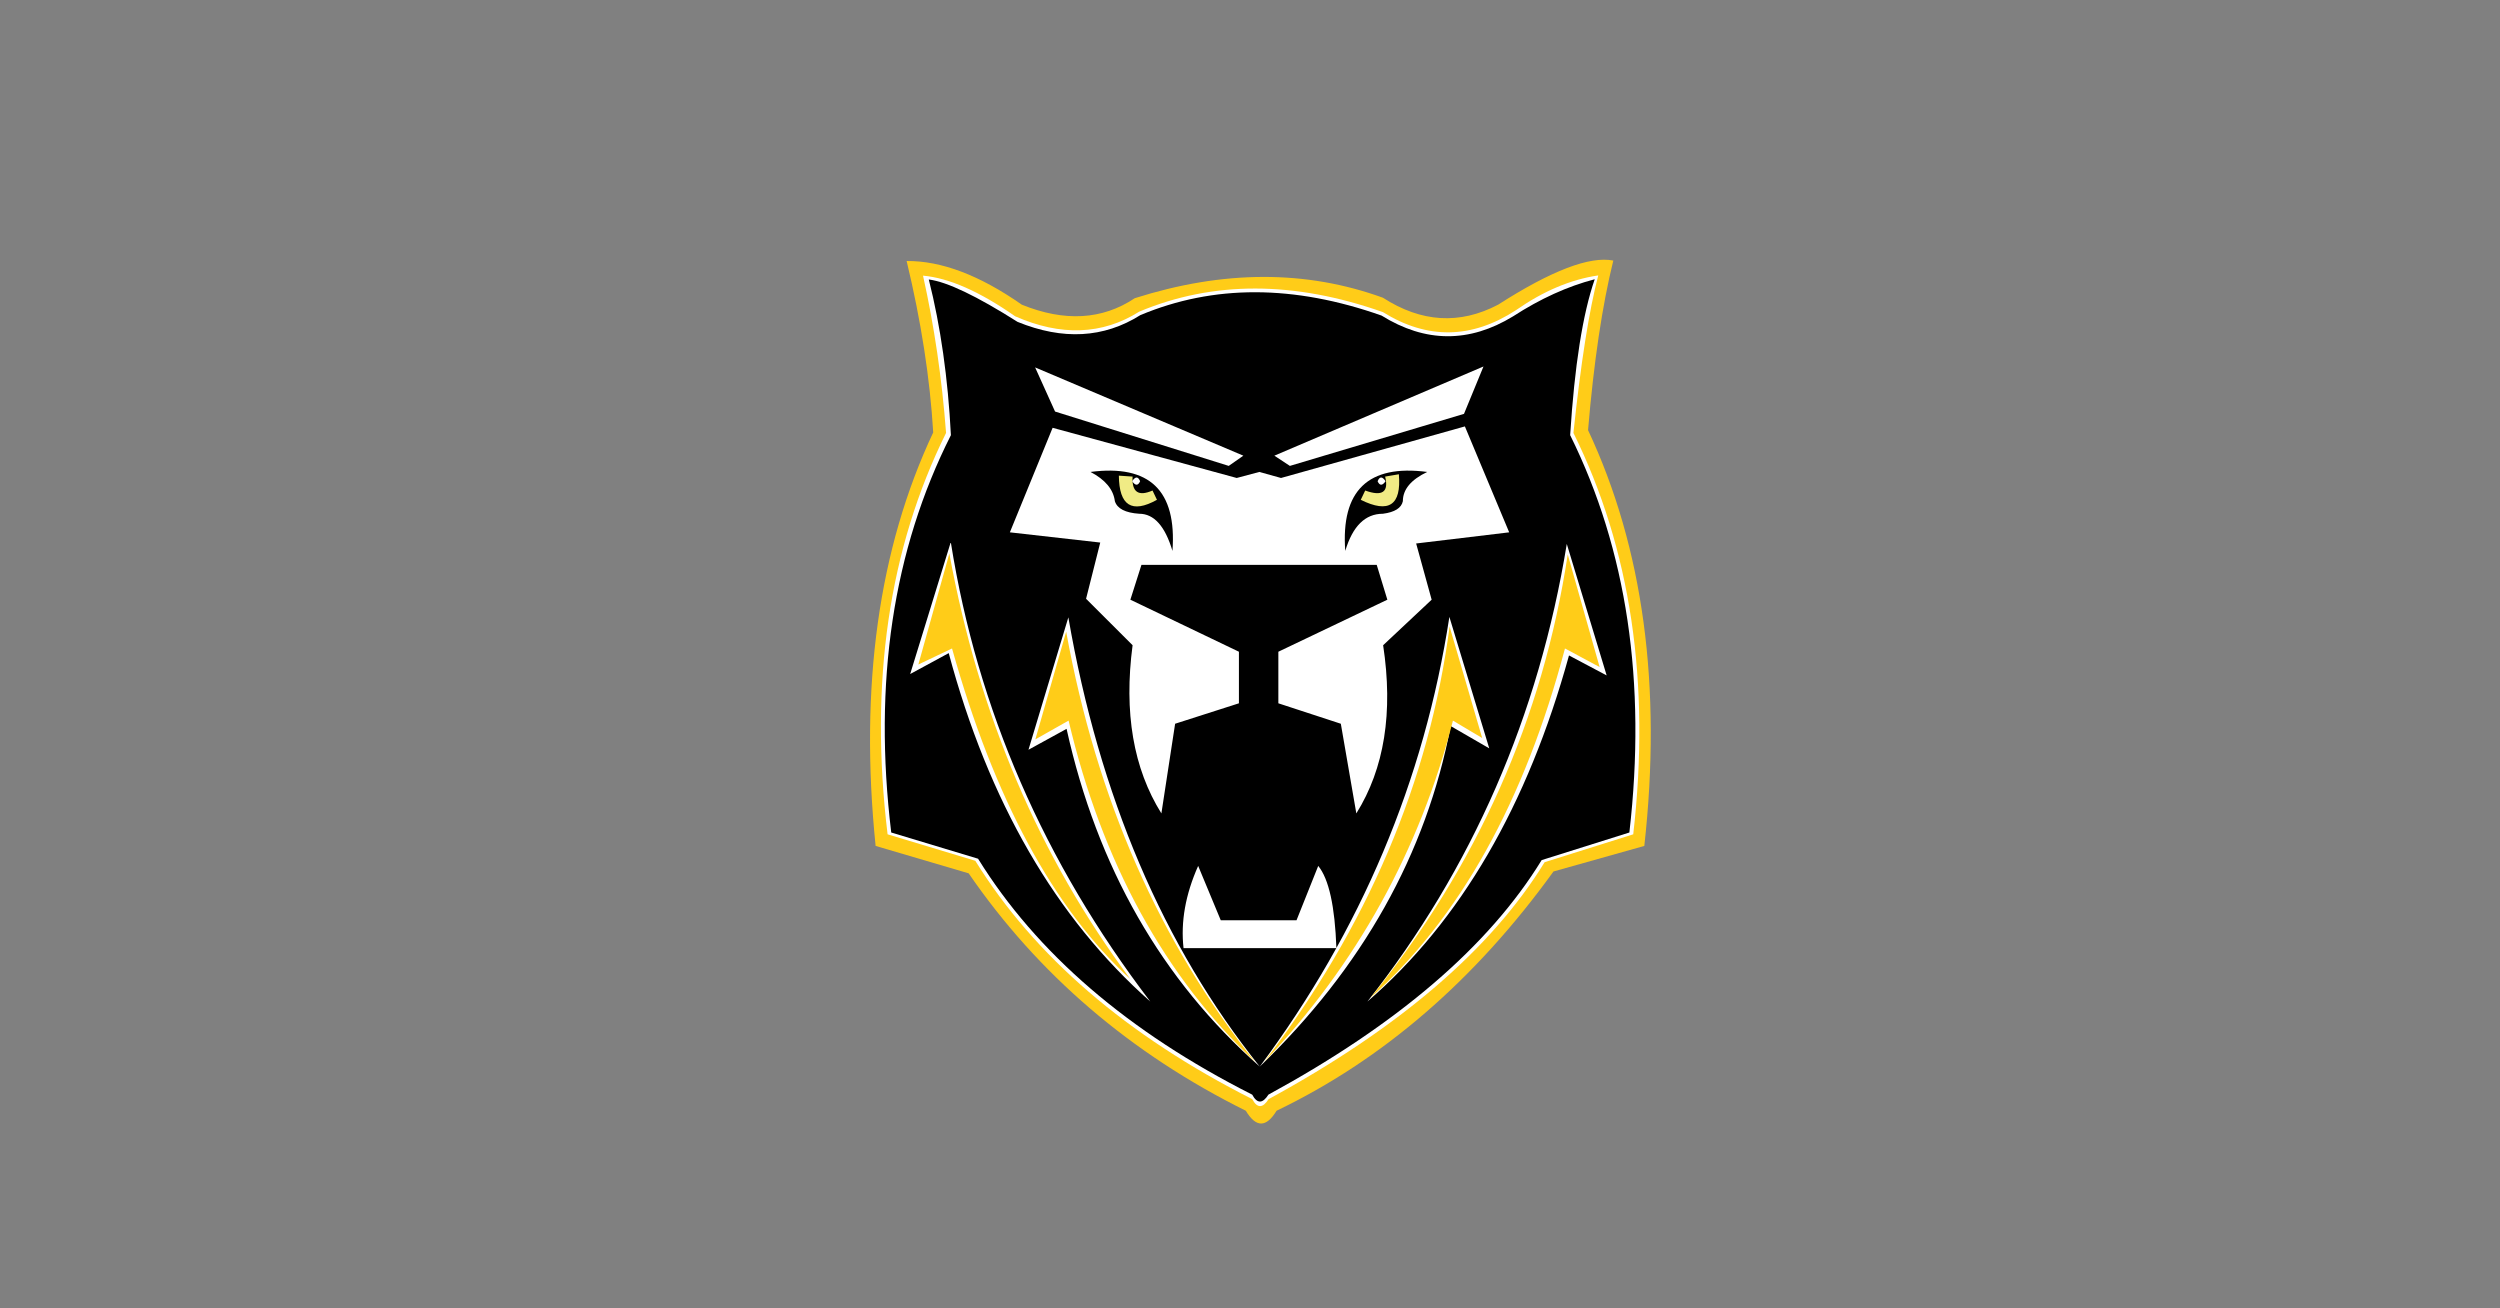 <svg width="1200" height="628" viewBox="0 0 1200 628" fill="none" xmlns="http://www.w3.org/2000/svg">
<rect x="0" y="0" width="1200" height="628" fill="#808080" stroke="none"/>
<g clip-path="url(#clip0_1_2)">
<path d="M435.183 125.288C442.13 154.129 446.384 181.558 447.943 207.575C421.714 263.325 412.499 329.482 420.297 406.045L464.957 419.202C498.274 467.667 542.615 505.652 597.98 533.155C602.871 541.332 607.798 541.332 612.76 533.155C663.8 508.625 708.106 470.343 745.677 418.31L789.273 406.045C797.78 329.482 788.777 262.953 762.265 206.46C765.029 173.753 769.07 146.622 774.387 125.065C763.044 122.835 744.613 129.897 719.093 146.25C700.662 155.913 682.231 154.798 663.8 142.905C626.938 129.525 587.24 129.599 544.707 143.128C529.111 153.535 511.034 154.575 490.477 146.25C470.273 132.127 451.842 125.139 435.183 125.288Z" fill="#FFCC18"/>
<path d="M443.052 132.313C448.44 156.471 452.126 181.633 454.111 207.798C426.606 263.399 417.248 327.623 426.039 400.47L468.147 413.181C496.502 458.97 540.808 497.103 601.063 527.58C603.474 532.04 606.096 532.04 608.932 527.58C671.74 493.387 715.903 455.477 741.423 413.85L783.957 400.47C792.322 327.623 782.752 263.399 755.247 207.798C758.791 174.199 762.761 149 767.156 132.201C753.971 134.134 740.785 139.709 727.6 148.926C706.333 162.752 685.067 163.049 663.8 149.818C621.267 134.803 582.278 134.728 546.833 149.595C529.111 160.745 509.262 161.488 487.287 151.825C470.273 139.932 455.528 133.428 443.052 132.313Z" fill="white"/>
<path d="M445.817 134.154C451.488 156.581 455.027 181.488 456.435 208.877C428.641 263.917 419.094 327.492 427.795 399.603L469.478 412.186C497.547 457.513 541.405 495.261 601.053 525.428C603.439 529.843 606.036 529.843 608.843 525.428C671.015 491.581 714.732 454.055 739.994 412.849L782.098 399.603C790.379 327.492 780.906 263.917 753.679 208.877C755.771 175.618 759.7 150.673 765.467 134.043C752.415 137.443 739.363 143.37 726.311 151.825C705.26 164.694 684.208 164.579 663.156 151.482C621.052 136.618 582.456 136.544 547.369 151.261C529.827 162.299 510.179 163.379 488.424 154.501C468.747 142.04 454.545 135.258 445.817 134.154Z" fill="black"/>
<path d="M496.857 176.355L596.81 218.725L589.792 223.631L506.427 197.54L496.857 176.355ZM611.697 218.725L712.075 175.909L702.718 198.655L619.14 223.631L611.697 218.725ZM505.257 205.345L484.735 255.52L528.119 260.426L521.313 287.409L543.643 309.709C539.39 341.97 543.998 368.878 557.467 390.435L564.059 347.396L594.683 337.584V312.831L542.58 287.855L547.897 271.13H660.823L665.927 287.855L613.611 312.831V337.584L643.597 347.396L651.04 390.435C664.509 368.878 668.798 341.97 663.906 309.709L687.193 287.855L679.75 260.872L724.41 255.52L703.143 204.676L614.887 229.429L604.466 226.53L593.62 229.429L505.257 205.345ZM575.118 415.634L585.964 441.725H622.33L632.751 415.634C637.855 421.878 640.761 435.035 641.47 455.105H568.1C566.682 442.468 569.022 429.311 575.118 415.634ZM456.237 260.649L436.885 323.535L455.387 313.5C474.527 384.86 506.781 440.61 552.15 480.75C501.11 413.85 469.21 340.483 456.45 260.649M493.667 359.884L512.807 296.329C527.693 382.11 558.317 453.99 604.679 511.97C557.608 470.343 526.701 416.303 511.956 349.849L493.667 359.884ZM604.679 511.97C653.308 446.557 683.649 374.602 695.7 296.106L714.84 359.215L696.338 348.511C684.57 409.91 654.017 464.397 604.679 511.97ZM656.357 480.75C701.017 442.097 733.271 386.718 753.12 314.615L771.197 324.204L752.057 261.095C738.588 343.605 706.688 416.823 656.357 480.75Z" fill="white"/>
<path d="M562.783 264.44C564.91 235.45 551.796 222.813 523.44 226.53C530.529 230.247 534.428 234.93 535.137 240.579C536.271 244.147 540.17 246.154 546.833 246.6C553.922 246.6 559.239 252.547 562.783 264.44ZM645.723 264.44C643.597 235.45 656.711 222.813 685.067 226.53C677.269 230.247 673.37 234.93 673.37 240.579C672.661 243.85 669.471 245.857 663.8 246.6C655.293 246.6 649.268 252.547 645.723 264.44Z" fill="black"/>
<path d="M455.691 265.689L440.804 318.966L456.975 311.27C477.169 383.332 505.704 436.239 542.58 469.992C498.832 411.26 469.869 343.159 455.691 265.689ZM496.961 354.913L511.765 303.209C526.403 383.587 556.649 452.447 602.501 509.789C558.882 468.62 529.023 413.985 512.924 345.882L496.961 354.913ZM606.754 509.789C656.267 445.094 685.951 375.417 695.806 300.758L711.452 354.253L697.406 345.895C681.514 408.108 651.297 462.739 606.754 509.789ZM657.864 478.912C700.616 440.683 731.723 384.802 751.185 311.27L767.826 320.19L752.512 266.13C740.61 344.76 709.06 415.687 657.864 478.912Z" fill="#FFCC18"/>
<path d="M555.34 239.91C543.289 246.6 537.192 242.735 537.051 228.314L543.643 228.76C543.218 236.193 546.408 238.423 553.213 235.45L555.34 239.91ZM653.167 239.91L655.293 235.45C663.516 238.423 666.706 236.193 664.863 228.76L671.456 227.645C672.732 242.512 666.636 246.6 653.167 239.91Z" fill="#F0EB85"/>
<path d="M547.259 230.99C546.266 228.611 544.99 228.611 543.431 230.99C544.99 233.22 546.266 233.22 547.259 230.99ZM661.248 230.99C662.24 228.611 663.516 228.611 665.076 230.99C663.516 233.22 662.24 233.22 661.248 230.99Z" fill="white"/>
</g>
<defs>
<clipPath id="clip0_1_2">
<rect width="1200" height="628" fill="white"/>
</clipPath>
</defs>
</svg>
